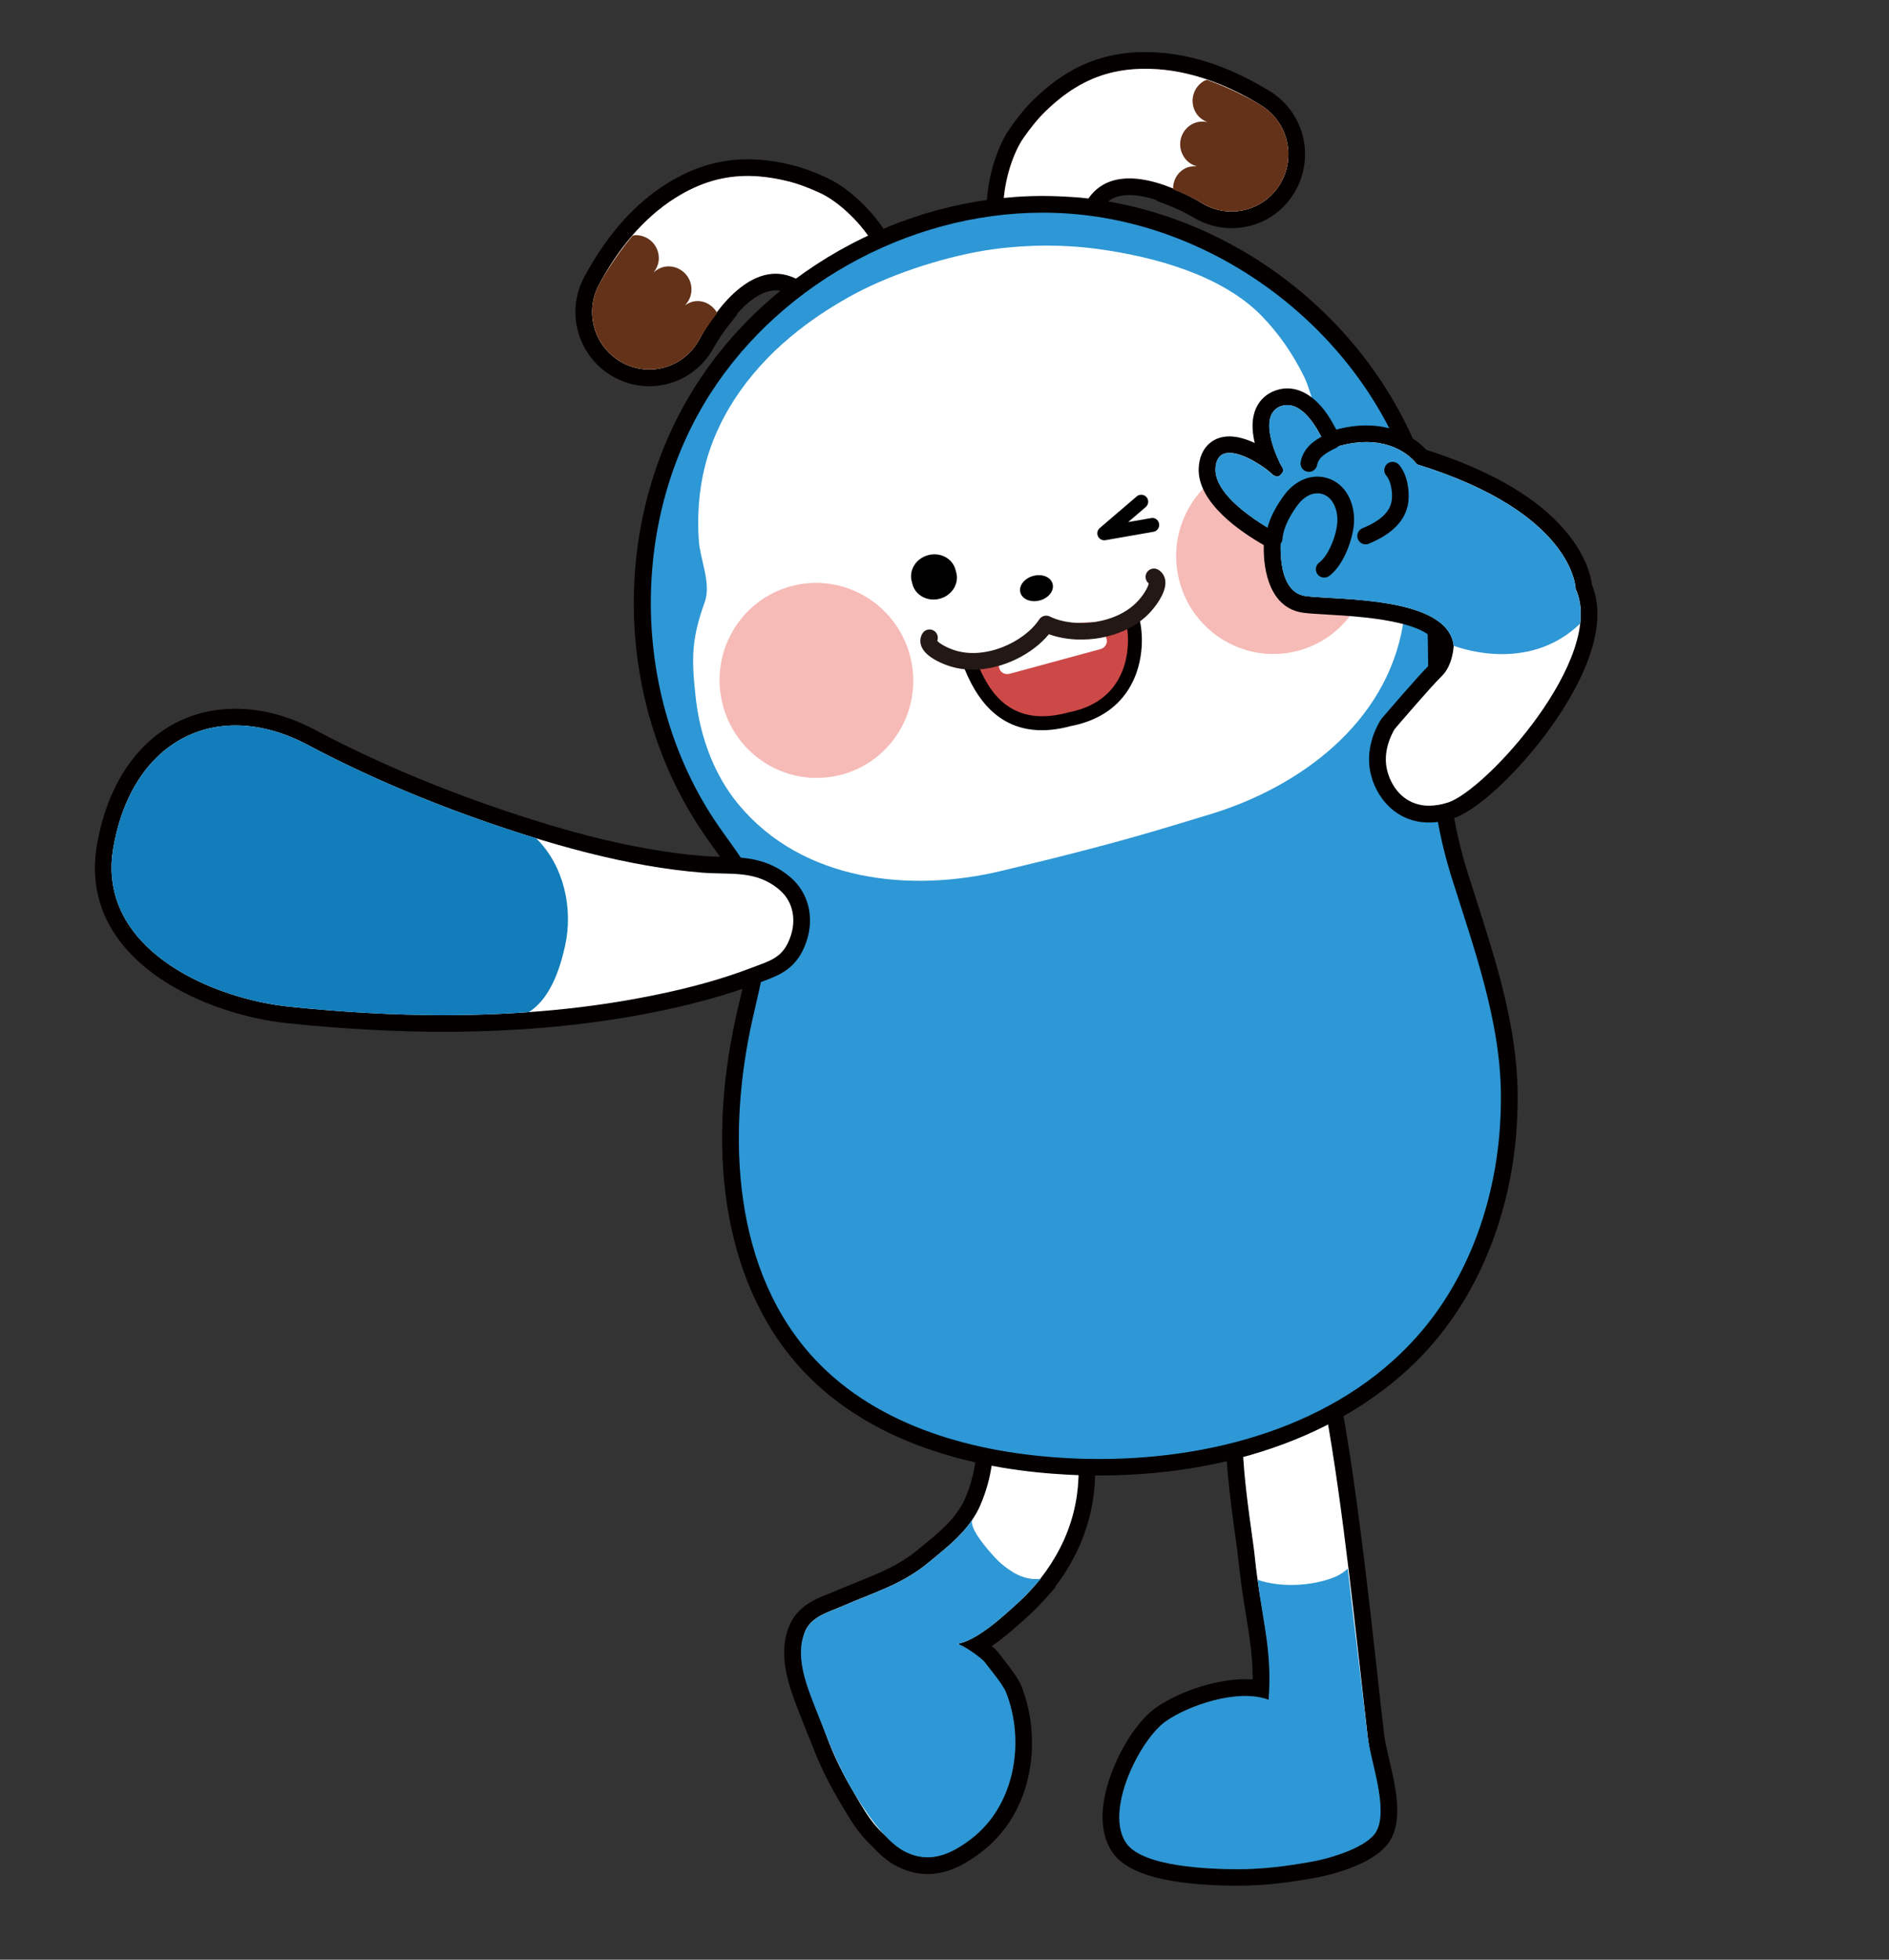 <?xml version="1.0" encoding="utf-8"?>
<!-- Generator: Adobe Illustrator 23.0.1, SVG Export Plug-In . SVG Version: 6.00 Build 0)  -->
<svg version="1.1" id="레이어_1" xmlns="http://www.w3.org/2000/svg" xmlns:xlink="http://www.w3.org/1999/xlink" x="0px"
	 y="0px" viewBox="0 0 297.96 309" style="enable-background:new 0 0 297.96 309;" xml:space="preserve">
<rect x="0" y="0" width="297.96" height="309" fill="#333333" stroke="none"/>
<style type="text/css">
	.st0{fill:#040000;}
	.st1{fill:#FFFFFF;}
	.st2{fill:#2E97D5;}
	.st3{fill:#643219;}
	.st4{fill-rule:evenodd;clip-rule:evenodd;fill:#FFFFFF;}
	.st5{fill-rule:evenodd;clip-rule:evenodd;fill:#F6BBB7;}
	.st6{fill-rule:evenodd;clip-rule:evenodd;fill:#CC4947;}
	.st7{fill:#231815;}
	.st8{fill-rule:evenodd;clip-rule:evenodd;}
	.st9{fill:#117DBB;}
</style>
<g>
	<g>
		<path class="st0" d="M201.87,215.54c3.33,0,6.44,2.54,7.2,6.73c2.86,15.8,4.82,35.66,6.66,51.58c0.45,3.88,3.32,11.36,1.36,14.9
			c-1.43,2.58-7.47,4.29-10.11,4.76c-4.11,0.73-7.64,1.2-11.75,1.2c-0.14,0-0.28,0-0.42,0c-3.95-0.03-14.45-0.33-17.12-4.06
			c-3.59-5.01,2.06-16.31,6.16-19.23c2.71-1.93,8.05-4.02,12.57-4.02c1.33,0,2.59,0.18,3.7,0.6c0.54-7.37-0.77-11.58-1.75-18.93
			c0.01,0,0.01,0,0.02,0.01c-0.16-1.13-0.31-2.29-0.43-3.5c-0.54-5.57-4.67-26.56,0.92-29.33
			C199.84,215.78,200.87,215.54,201.87,215.54 M201.87,212.91c-1.45,0-2.85,0.33-4.18,0.99c-5.87,2.91-4.7,14.98-2.86,28.15
			c0.22,1.57,0.41,2.92,0.49,3.79c0.1,1.02,0.23,2.07,0.4,3.3c0,0.09,0.01,0.19,0.02,0.28c0.26,1.97,0.54,3.67,0.81,5.32
			c0.57,3.52,1.05,6.45,1.04,10.07c-0.39-0.03-0.78-0.04-1.19-0.04c-5.1,0-10.95,2.27-14.09,4.5c-3.59,2.55-7.26,9.1-8.17,14.59
			c-0.56,3.37-0.08,6.24,1.4,8.31c2.42,3.38,8.72,5.07,19.24,5.16l0.44,0c4.31,0,8-0.5,12.21-1.24c0.98-0.17,9.59-1.81,11.95-6.07
			c1.89-3.41,0.74-8.35-0.28-12.7c-0.34-1.44-0.65-2.81-0.77-3.78c-0.35-3-0.7-6.13-1.05-9.35c-1.54-13.82-3.29-29.49-5.63-42.4
			C210.71,216.57,206.69,212.91,201.87,212.91L201.87,212.91z"/>
	</g>
	<g>
		<path class="st1" d="M215.73,273.85c-1.84-15.92-3.8-35.78-6.66-51.58c-0.99-5.46-5.97-8.11-10.21-6.01
			c-5.58,2.77-1.46,23.76-0.92,29.33c0.83,8.47,3.08,14.94,2.46,23.47c-4.29-0.29-10.26,1.18-13.77,3.68
			c-4.09,2.91-9.56,11.92-5.97,16.93c2.67,3.73,9.46,2.97,13.41,3c4.29,0.03,8.66,0.34,12.91-0.41c2.64-0.47,7.84-1.36,9.27-3.95
			C218.21,284.77,216.18,277.74,215.73,273.85z"/>
	</g>
	<g>
		<path class="st2" d="M212.58,247.34c-0.54,0.48-1.13,0.91-1.84,1.23c-3.25,1.42-8.47,1.89-12.38,0.52
			c0.98,7.36,2.28,11.56,1.75,18.93c-4.85-1.84-12.75,0.92-16.26,3.42c-4.09,2.91-9.74,14.22-6.16,19.23
			c2.67,3.73,13.18,4.02,17.12,4.06c4.29,0.03,7.92-0.45,12.17-1.2c2.64-0.47,8.68-2.18,10.11-4.76c1.96-3.55-0.91-11.02-1.36-14.9
			C214.75,265.39,213.74,257.41,212.58,247.34z"/>
	</g>
</g>
<g>
	<g>
		<path class="st0" d="M162.9,216.11c3.31,0,4.67,0.78,5.52,4.04c2.01,7.71,2.78,15.08-0.56,22.59c-0.79,1.77-1.76,3.43-2.87,5
			c-0.29,0.41-0.62,0.79-0.93,1.18c0.02,0,0.04,0,0.06,0c0,0,0,0,0.01,0c0.02,0,0.04,0,0.06,0c-0.34,0.37-0.67,0.74-1,1.1
			c-0.16,0.18-0.32,0.36-0.49,0.54c-0.61,0.67-1.24,1.34-1.92,1.96c-2.38,2.19-6.65,6.19-9.88,6.7c0.02,0,0.04,0,0.06,0
			c0.83,0,3.93,2.27,4.32,2.8c0.81,1.09,2.91,3.55,3.4,4.81c3.01,7.6,1.53,17.79-5.54,23.16c-2.2,1.67-4.43,2.86-6.83,2.86
			c-1.16,0-2.36-0.28-3.62-0.92c-1.13-0.58-2.27-1.6-3.36-2.81c-2.13-1.89-3.6-4.69-5.01-7.08c-1.49-2.53-2.74-5.19-3.79-7.93
			c-0.65-1.58-1.27-3.17-1.89-4.74c-1.42-3.62-3.37-8.43-1.59-12.25c0,0,0,0,0,0c0,0,0,0,0,0c0.79-1.7,2.48-2.5,4.15-3.18
			c0.56-0.23,1.12-0.44,1.64-0.67c4.89-2.14,9.38-3.37,13.66-6.92c0.65-0.54,1.29-1.06,1.92-1.59c1.26-1.06,2.47-2.13,3.54-3.33
			c0.53-0.6,1.03-1.24,1.48-1.92c0.44-0.67,0.84-1.36,1.17-2.13c1.99-4.63,2.24-8.55,2.11-13.39c-0.11-4.1,0.14-7.68,5.19-7.86
			c0.17-0.01,0.34-0.01,0.5-0.01C162.59,216.11,162.75,216.11,162.9,216.11 M162.9,213.48l-0.53,0.01l-0.54,0.01
			c-8.01,0.28-7.82,7.22-7.73,10.56c0.13,4.69-0.14,8.2-1.9,12.28c-0.23,0.54-0.54,1.09-0.96,1.73c-0.36,0.54-0.77,1.07-1.25,1.62
			c-1,1.12-2.15,2.14-3.26,3.06c-0.37,0.31-0.74,0.61-1.11,0.92l-0.81,0.66c-2.94,2.44-6,3.67-9.54,5.09
			c-1.14,0.46-2.31,0.93-3.49,1.44c-0.34,0.15-0.69,0.29-1.05,0.43l-0.53,0.21c-1.48,0.6-4.22,1.71-5.53,4.46
			c-0.01,0.02-0.01,0.03-0.02,0.05c-2.23,4.79-0.09,10.21,1.46,14.17l0.06,0.16c0.62,1.58,1.25,3.18,1.91,4.77
			c1.09,2.87,2.43,5.67,3.95,8.27l0.52,0.89c1.31,2.25,2.78,4.8,4.91,6.73c1.42,1.55,2.73,2.62,4.02,3.28
			c1.57,0.8,3.19,1.21,4.82,1.21c3.53,0,6.5-1.94,8.42-3.4c8.48-6.43,9.63-18.06,6.39-26.23c-0.48-1.21-1.6-2.68-3.01-4.47
			c-0.29-0.36-0.54-0.69-0.72-0.93c-0.14-0.19-0.48-0.52-0.94-0.92c1.97-1.33,3.94-3.08,5.85-4.83l0.26-0.24
			c0.8-0.73,1.5-1.49,2.09-2.13l0.15-0.16c0.13-0.14,0.26-0.28,0.38-0.43l0.05-0.06c0.3-0.33,0.59-0.66,0.89-0.99
			c0.2-0.22,0.36-0.47,0.47-0.73c0.18-0.23,0.37-0.46,0.54-0.7c1.24-1.75,2.29-3.59,3.12-5.45c3.91-8.79,2.55-17.23,0.7-24.32
			C169.67,214.5,166.8,213.48,162.9,213.48L162.9,213.48z"/>
	</g>
	<g>
		<path class="st1" d="M162.42,216.11c-0.16,0-0.33,0.01-0.5,0.01c-5.05,0.18-5.3,3.75-5.19,7.86c0.13,4.84-0.12,8.76-2.11,13.39
			c-0.33,0.77-0.74,1.47-1.17,2.13c-1.79,2.73-4.35,4.7-6.94,6.84c-4.27,3.55-8.77,4.78-13.66,6.92c-2.09,0.92-4.73,1.57-5.79,3.84
			c-1.07,2.29,0.28,5.9,0.89,8.15c0.23,0.84,0.44,1.58,0.57,2.17c1.13,5.14,3.14,10.07,5.81,14.61c1.79,3.04,3.67,6.76,6.9,8.41
			c3.86,1.97,7.19,0.53,10.45-1.94c7.07-5.37,7.21-15.06,4.19-22.66c-0.5-1.26-1.02-2.36-1.83-3.44c-0.4-0.54-2.4-3.3-3.14-3.18
			c3.23-0.51,7.5-4.52,9.88-6.7c1.58-1.45,2.98-3.05,4.2-4.78c1.11-1.56,2.08-3.23,2.87-5c3.34-7.5,2.57-14.88,0.56-22.59
			C167.53,216.73,166.08,216.04,162.42,216.11z"/>
	</g>
	<g>
		<path class="st2" d="M159.11,247.46c-0.81-0.55-1.52-1.17-2.22-1.93c-0.8-0.87-4.31-4.71-3.45-6.02c-1.79,2.73-4.35,4.7-6.94,6.84
			c-4.27,3.55-8.77,4.78-13.66,6.92c-2.09,0.92-4.73,1.57-5.79,3.85c-1.78,3.82,0.17,8.64,1.59,12.25
			c1.69,4.28,3.34,8.69,5.68,12.67c1.79,3.04,5.15,8.24,8.37,9.89c3.86,1.97,7.19,0.53,10.45-1.94c7.07-5.37,8.55-15.56,5.54-23.16
			c-0.5-1.26-2.6-3.72-3.4-4.81c-0.4-0.54-3.64-2.91-4.38-2.79c3.23-0.51,7.5-4.52,9.88-6.7c1.23-1.13,2.28-2.38,3.4-3.6
			c-1.49,0.21-2.9-0.18-4.22-0.92C159.67,247.82,159.39,247.65,159.11,247.46z"/>
	</g>
</g>
<g>
	<g>
		<g>
			<path class="st3" d="M102.41,59.58c-1.71,0-3.4-0.43-4.91-1.26c-3-1.64-5.01-4.66-5.36-8.06c-0.21-2.05,0.18-4.09,1.15-5.91
				c0.1-0.19,0.28-0.51,0.52-0.92c3.29-5.9,7.35-10.4,12.07-13.35c3.96-2.48,7.78-3.63,12.02-3.63l0.44,0
				c1.97,0.03,4.03,0.32,6.29,0.87c1.55,0.38,3.23,0.99,5.27,1.92c4.17,1.9,9.51,7.48,10.81,12.74c0.68,2.75,0.24,5.26-1.29,7.25
				c-0.97,1.26-2.26,1.92-3.74,1.92c0,0,0,0,0,0c-2.73,0-5.62-2.28-7.95-4.1c-0.92-0.72-1.78-1.4-2.4-1.75
				c-0.97-0.55-1.97-0.82-2.96-0.82c-3.12,0-5.95,2.67-7.89,5.1l-0.31,0.59c-1.07,1.35-2.03,2.77-2.71,4
				C109.64,57.51,106.18,59.58,102.41,59.58z"/>
		</g>
		<g>
			<path class="st0" d="M117.9,27.75c0.13,0,0.27,0,0.41,0c1.92,0.04,3.9,0.32,6,0.84c1.72,0.42,3.42,1.1,5.03,1.84
				c5.19,2.37,13.65,11.98,9.02,17.99c-0.78,1.01-1.7,1.41-2.7,1.41c-3.3,0-7.41-4.4-9.71-5.69c-1.23-0.69-2.44-0.99-3.6-0.99
				c-3.6,0-6.85,2.87-9.3,6.09c0.02,0.04,0.05,0.06,0.07,0.1c-1.14,1.43-2.13,2.91-2.83,4.19c0,0.01-0.01,0.02-0.01,0.02
				c-1.62,3-4.69,4.7-7.87,4.7c-1.45,0-2.92-0.35-4.28-1.1c-2.72-1.49-4.39-4.17-4.68-7.04c-0.18-1.72,0.13-3.52,1-5.16
				c0.09-0.17,0.27-0.48,0.49-0.88c2.84-5.09,6.65-9.78,11.63-12.9C110.35,28.82,113.99,27.75,117.9,27.75 M117.9,25.12
				c-4.44,0-8.6,1.26-12.73,3.84c-4.91,3.07-9.12,7.73-12.53,13.84c-0.23,0.39-0.41,0.72-0.51,0.91c-1.1,2.07-1.55,4.38-1.31,6.69
				c0.4,3.84,2.66,7.23,6.04,9.08c1.7,0.93,3.62,1.42,5.54,1.42c4.25,0,8.16-2.33,10.18-6.08c0.64-1.18,1.56-2.53,2.59-3.83
				l1.11-1.4l-0.05-0.09c2.12-2.4,4.26-3.71,6.11-3.71c0.77,0,1.53,0.21,2.32,0.65c0.53,0.3,1.36,0.95,2.23,1.64
				c2.48,1.95,5.57,4.38,8.76,4.38c1.9,0,3.55-0.84,4.78-2.44c1.78-2.32,2.31-5.21,1.53-8.37c-1.44-5.81-7.12-11.59-11.54-13.62
				c-2.11-0.97-3.86-1.6-5.5-2c-2.35-0.58-4.5-0.87-6.57-0.91L117.9,25.12L117.9,25.12z"/>
		</g>
	</g>
	<g>
		<g>
			<g>
				<path class="st1" d="M118.31,27.75c1.92,0.04,3.9,0.32,6,0.84c1.72,0.42,3.42,1.1,5.03,1.84c5.19,2.37,13.65,11.98,9.02,17.99
					c-3.35,4.35-9.42-2.6-12.41-4.27c-6.71-3.76-12.74,4.01-15.67,9.41c-2.36,4.37-7.8,5.98-12.15,3.6c-4.36-2.38-6-7.82-3.68-12.2
					c2.88-5.43,6.86-10.48,12.12-13.78C110.48,28.74,114.24,27.68,118.31,27.75z"/>
			</g>
			<g>
				<path class="st3" d="M109.99,47.47c-0.72,0-1.37,0.28-1.93,0.66c0.63-0.66,1.02-1.55,1.01-2.54c-0.02-2-1.66-3.59-3.63-3.59
					c-0.92,0.01-1.74,0.39-2.37,0.98c0.52-0.63,0.86-1.43,0.85-2.31c-0.02-2-1.65-3.6-3.64-3.59c-0.18-0.01-0.34,0.07-0.52,0.1
					c-3.05,3.68-4.9,7.01-5.31,7.78c-2.32,4.38-0.67,9.82,3.69,12.2c4.35,2.38,9.79,0.76,12.15-3.6c0.7-1.28,1.7-2.78,2.84-4.21
					C112.5,48.24,111.34,47.45,109.99,47.47"/>
			</g>
		</g>
	</g>
</g>
<g>
	<g>
		<g>
			<path class="st3" d="M164.21,43.42c-0.63,0-1.28-0.13-1.93-0.4c-2.33-0.94-3.98-2.88-4.78-5.6c-1.53-5.2,0.26-12.71,2.89-16.46
				c1.29-1.83,2.42-3.2,3.58-4.32c1.67-1.62,3.3-2.9,4.98-3.93c3.5-2.14,7.33-3.17,11.71-3.17c0.29,0,0.58,0,0.87,0.01
				c5.56,0.16,11.33,1.99,17.17,5.42c0.4,0.23,0.72,0.42,0.9,0.52c1.77,1.09,3.14,2.65,3.99,4.53c1.42,3.12,1.21,6.73-0.55,9.67
				c-1.87,3.12-5.15,4.98-8.79,4.98c0,0,0,0,0,0c-1.87,0-3.72-0.52-5.33-1.5c-1.26-0.75-2.79-1.48-4.38-2.1l-0.82-0.32l0-0.13
				c-2.08-0.78-3.96-1.18-5.6-1.18c-2.61,0-4.46,1-5.67,3.06c-0.36,0.61-0.76,1.64-1.19,2.73
				C169.91,38.69,168.05,43.42,164.21,43.42z"/>
		</g>
		<g>
			<path class="st0" d="M180.66,10.84c0.27,0,0.55,0,0.83,0.01c5.86,0.17,11.52,2.29,16.54,5.24c0.41,0.23,0.72,0.41,0.88,0.52
				c1.58,0.98,2.76,2.36,3.47,3.94c1.19,2.63,1.12,5.79-0.48,8.45c-1.68,2.8-4.63,4.34-7.66,4.34c-1.58,0-3.19-0.42-4.65-1.31
				c-0.03-0.02-0.06-0.03-0.08-0.05c-1.24-0.74-2.82-1.5-4.5-2.15c0-0.04,0.01-0.08,0.01-0.12c-2.24-0.92-4.66-1.59-6.91-1.59
				c-2.73,0-5.21,0.99-6.81,3.71c-1.56,2.66-3.11,10.26-7.11,10.26c-0.45,0-0.92-0.1-1.44-0.3c-7.03-2.85-4.59-15.41-1.31-20.08
				c1.02-1.45,2.14-2.9,3.41-4.13c1.55-1.5,3.12-2.76,4.75-3.76C172.89,11.84,176.42,10.84,180.66,10.84 M180.66,8.21
				c-4.64,0-8.69,1.1-12.4,3.37c-1.77,1.08-3.47,2.43-5.21,4.11c-1.21,1.18-2.4,2.61-3.73,4.51c-2.8,3.98-4.77,11.84-3.08,17.58
				c0.92,3.12,2.84,5.35,5.55,6.45c0.81,0.33,1.63,0.5,2.43,0.5c4.73,0,6.78-5.21,8.28-9.02c0.41-1.04,0.79-2.02,1.1-2.54
				c0.96-1.65,2.41-2.41,4.54-2.41c1.24,0,2.71,0.27,4.31,0.8l0,0.1l1.63,0.63c1.52,0.59,2.97,1.28,4.1,1.96
				c1.89,1.14,3.96,1.73,6.08,1.73c4.1,0,7.81-2.1,9.92-5.62c1.98-3.3,2.22-7.37,0.62-10.89c-0.96-2.11-2.51-3.87-4.49-5.09
				c-0.2-0.12-0.53-0.32-0.97-0.57c-5.99-3.53-11.97-5.41-17.76-5.58C181.27,8.22,180.96,8.21,180.66,8.21L180.66,8.21z"/>
		</g>
	</g>
	<g>
		<g>
			<g>
				<path class="st1" d="M169.63,13.83c-1.64,1-3.2,2.25-4.75,3.76c-1.27,1.24-2.39,2.68-3.41,4.13
					c-3.28,4.67-5.72,17.23,1.31,20.08c5.09,2.06,6.81-7,8.55-9.96c3.89-6.63,13.02-2.98,18.28,0.2c4.25,2.58,9.75,1.22,12.31-3.03
					c2.56-4.25,1.23-9.78-2.99-12.39c-5.23-3.23-11.22-5.58-17.42-5.76C176.88,10.72,173.1,11.71,169.63,13.83z"/>
			</g>
			<g>
				<path class="st3" d="M186.78,26.64c0.62-0.37,1.32-0.45,2-0.41c-0.88-0.25-1.67-0.82-2.15-1.68c-0.99-1.74-0.39-3.94,1.32-4.93
					c0.8-0.46,1.7-0.54,2.54-0.36c-0.77-0.28-1.47-0.79-1.9-1.56c-0.99-1.74-0.4-3.94,1.33-4.94c0.15-0.1,0.33-0.11,0.5-0.17
					c4.5,1.64,7.77,3.57,8.51,4.03c4.22,2.6,5.55,8.14,2.99,12.39c-2.55,4.25-8.06,5.61-12.3,3.03c-1.25-0.75-2.87-1.53-4.58-2.2
					C185,28.57,185.6,27.31,186.78,26.64"/>
			</g>
		</g>
	</g>
</g>
<g>
	<g>
		<g>
			<path class="st2" d="M173.4,231.36c-1.67,0-3.33-0.04-4.99-0.13c-12.38-0.65-29.5-3.94-40.79-15.96
				c-11.55-12.3-15.27-32.33-10.19-54.93l0.45-1.98c1.26-5.43,2.56-11.05,1.03-16.18c-0.97-3.26-2.98-6.06-5.12-9.02
				c-0.56-0.77-1.11-1.55-1.65-2.33c-13.59-19.79-14.53-46.97-2.33-67.64c11.09-18.81,32.55-30.97,54.67-30.97
				c1.89,0,3.79,0.09,5.65,0.27c23.89,2.32,45.31,19.08,53.3,41.72c2.78,7.88,2.91,16.38,3.04,24.61l0.04,2.51
				c0.04,2.06,0.06,4.04,0.08,5.98c0.1,10.61,0.19,19.77,3.64,30.72c0.42,1.34,0.85,2.68,1.28,4.02c3.16,9.83,6.42,20,6.53,30.31
				c0.02,1.66-0.02,3.32-0.12,4.93c-0.75,12.6-5.14,24.34-12.35,33.05C214.52,223.69,195.5,231.36,173.4,231.36
				C173.4,231.36,173.4,231.36,173.4,231.36z"/>
		</g>
		<g>
			<path class="st0" d="M164.49,33.53c1.84,0,3.69,0.09,5.53,0.27c23.21,2.25,44.42,18.85,52.19,40.84
				c2.99,8.47,2.84,17.84,3.01,26.71c0.26,13.51-0.36,23.93,3.77,37.06c3.49,11.08,7.63,22.45,7.75,33.96
				c0.02,1.61-0.02,3.22-0.12,4.84c-0.7,11.66-4.6,23.29-12.05,32.29c-12.13,14.64-32.01,20.55-51.18,20.55
				c-1.64,0-3.29-0.04-4.91-0.13c-14.61-0.76-29.88-4.88-39.9-15.55c-12.98-13.83-14.02-35.23-9.87-53.74
				c1.4-6.22,3.29-12.72,1.46-18.82c-1.3-4.37-4.36-7.96-6.94-11.72c-13.2-19.22-14.13-46.14-2.29-66.23
				C121.85,45.35,143.07,33.53,164.49,33.53 M164.49,30.9c-22.58,0-44.48,12.41-55.8,31.61c-12.45,21.11-11.49,48.86,2.38,69.06
				c0.54,0.79,1.1,1.57,1.67,2.35c2.06,2.87,4.01,5.58,4.92,8.62c1.43,4.79,0.17,10.24-1.05,15.5c-0.15,0.67-0.31,1.33-0.46,1.99
				c-5.17,23.04-1.34,43.49,10.52,56.12c11.58,12.34,29.06,15.71,41.68,16.37c1.68,0.09,3.38,0.13,5.05,0.13
				c22.5,0,41.89-7.84,53.21-21.5c7.39-8.92,11.88-20.93,12.65-33.81c0.1-1.65,0.14-3.34,0.12-5.02
				c-0.11-10.51-3.41-20.78-6.6-30.71c-0.43-1.34-0.86-2.68-1.28-4.01c-3.39-10.76-3.48-19.83-3.58-30.33
				c-0.02-1.94-0.04-3.93-0.08-5.99l-0.04-2.51c-0.13-8.33-0.26-16.95-3.12-25.03c-8.16-23.11-30.03-40.22-54.42-42.59
				C168.36,31,166.42,30.9,164.49,30.9L164.49,30.9z"/>
		</g>
	</g>
</g>
<g>
	<g>
		<path class="st4" d="M156.71,39.29c5.58-0.75,11.24-0.75,16.6-0.01c8.75,1.2,19.34,4.08,25.61,10.44
			c2.77,2.82,5.02,6.11,6.77,9.65c1.32,2.67,1.7,6.82,4.06,8.79c4.77,3.98,6.31,6.54,8.92,12.41c2.46,5.53,3.63,11.83,2.64,17.84
			c-2.58,15.64-16.37,25.69-30.32,29.95c-1.93,0.59-3.9,1.18-5.85,1.77c-9.07,2.76-18.13,5.04-27.35,7.23
			c-14.2,3.37-31.17,1.68-41.3-10.52c-3.89-4.68-6.06-10.72-6.74-16.72c-0.72-6.38-0.68-9.37,1.42-15.22
			c1.04-2.88-0.73-6.66-0.94-9.63c-0.28-3.93,0-7.92,0.96-11.75c2.19-8.66,7.76-15.92,14.7-21.38c2.81-2.21,5.84-4.15,8.99-5.84
			C141.04,43.01,149.77,40.23,156.71,39.29z"/>
	</g>
	<g>
		<g>
			<path class="st5" d="M143.51,103.28c2.23,8.2-2.57,16.64-10.71,18.85s-16.54-2.65-18.76-10.85c-2.22-8.19,2.57-16.63,10.71-18.84
				C132.88,90.23,141.29,95.09,143.51,103.28"/>
		</g>
		<g>
			<path class="st5" d="M215.53,83.74c2.23,8.2-2.57,16.64-10.71,18.85c-8.13,2.21-16.53-2.65-18.76-10.85
				c-2.22-8.19,2.57-16.63,10.7-18.84C204.9,70.69,213.31,75.55,215.53,83.74"/>
		</g>
	</g>
	<g>
		<g>
			<g>
				<path class="st6" d="M178.68,97.91c0.96,4,0.44,13.5-9.97,15.49c-11.19,3.04-14.43-5.7-15.84-9.03c0,0,7.72,0.25,12.15-6"/>
				<path class="st0" d="M164.33,115.14c-8.14,0-11.1-7.07-12.33-10l-0.14-0.34c-0.15-0.34-0.1-0.74,0.11-1.04
					c0.21-0.31,0.57-0.48,0.94-0.48c0.06,0,7.2,0.13,11.23-5.54c0.35-0.49,1.03-0.61,1.53-0.26c0.49,0.35,0.61,1.04,0.26,1.53
					c-3.48,4.9-8.76,6.1-11.42,6.38c1.64,3.69,4.98,9.39,13.93,6.96c3.52-0.68,6.07-2.26,7.66-4.73c2.18-3.38,1.99-7.53,1.52-9.46
					c-0.14-0.59,0.22-1.18,0.81-1.32c0.59-0.14,1.18,0.22,1.32,0.81c0.67,2.81,0.6,7.41-1.82,11.16c-1.93,2.98-4.96,4.89-9.01,5.67
					C167.23,114.94,165.7,115.14,164.33,115.14z"/>
			</g>
			<g>
				<path class="st4" d="M157.42,104.6l0.21,0.78c0.18,0.67,0.91,1.05,1.62,0.86l14.33-3.89c0.71-0.19,1.15-0.89,0.97-1.56
					l-0.15-0.57c-0.16-0.58-0.73-0.96-1.37-0.9c-1.77,0.17-5.25,0.37-7.15-0.38c-0.53-0.21-1.15-0.14-1.56,0.27
					c-1.01,1.03-3.09,2.82-6.07,3.88C157.61,103.32,157.26,103.98,157.42,104.6z"/>
			</g>
			<g>
				<path class="st7" d="M153.44,105.59c-1.35,0-2.7-0.21-3.97-0.66c-1.29-0.46-3.54-1.46-4.14-3.04c-0.25-0.65-0.2-1.34,0.13-1.95
					c0.35-0.64,1.15-0.88,1.78-0.53c0.59,0.32,0.83,1.02,0.6,1.63c0.25,0.33,1.17,0.94,2.51,1.41c4.82,1.72,11.15-1.12,13.58-4.79
					c0.36-0.55,1.08-0.74,1.67-0.45c3.96,1.94,10.85,1.18,14.14-2.73c0.92-1.09,1.4-2.08,1.45-2.49c-0.51-0.4-0.65-1.14-0.31-1.71
					c0.38-0.62,1.19-0.82,1.81-0.45c0.6,0.36,0.99,0.94,1.1,1.62c0.28,1.67-1.16,3.67-2.04,4.72c-3.89,4.62-11.38,5.64-16.3,3.83
					C162.88,103.13,158.1,105.59,153.44,105.59z M181.34,92.08h0.02H181.34z"/>
			</g>
		</g>
		<g>
			<g>
				<path class="st8" d="M166.03,92.05c0.29,1.07-0.6,2.24-2.01,2.62s-2.78-0.17-3.07-1.24c-0.29-1.06,0.61-2.24,2.02-2.62
					C164.38,90.42,165.75,90.99,166.03,92.05"/>
			</g>
		</g>
	</g>
	<g>
		<polyline class="st4" points="180,79.11 174.18,84.1 181.73,82.77 		"/>
		<path d="M174.18,85.19c-0.42,0-0.81-0.24-0.99-0.63c-0.21-0.45-0.1-0.98,0.28-1.3l5.83-4.99c0.46-0.39,1.15-0.34,1.55,0.12
			c0.39,0.46,0.34,1.15-0.12,1.55l-2.78,2.38l3.61-0.63c0.6-0.13,1.16,0.29,1.27,0.89c0.1,0.6-0.29,1.16-0.89,1.27l-7.55,1.32
			C174.3,85.18,174.24,85.19,174.18,85.19z"/>
	</g>
	<g>
		<path class="st8" d="M148.25,94.4L148.25,94.4c-1.91,0.52-3.84-0.5-4.32-2.27l-0.12-0.45c-0.48-1.77,0.67-3.63,2.58-4.14
			c1.91-0.52,3.84,0.5,4.32,2.27l0.12,0.45C151.31,92.03,150.16,93.88,148.25,94.4"/>
	</g>
</g>
<g>
	<g>
		<g>
			<path class="st1" d="M225.41,128.36c-4.81,0-7.3-3.71-7.97-6.89c-0.79-3.77,1.35-7.1,1.45-7.24c0.33-0.4,5.8-6.8,7.6-8.56
				c1.36-1.33,1.48-3.87,1.49-3.9c-0.61-5.15-12.22-5.82-18.46-6.18c-1.54-0.09-2.84-0.16-3.73-0.28
				c-4.56-0.59-5.36-6.28-5.09-10.14c-2.73-1.48-10.61-6.21-10.3-11.4c0.13-2.29,1.45-3.65,3.51-3.65c2.13,0,4.8,1.51,6.4,2.69
				c-0.05-0.13-0.11-0.25-0.16-0.38c-0.38-0.91-0.68-1.8-0.9-2.66c-1.2-4.66,0.8-6.29,2.09-6.85c0.55-0.24,1.12-0.36,1.7-0.36
				c3.04,0,5.24,3.29,6.28,5.25c0.44,0.83,0.76,1.24,0.94,1.43c1.84-0.56,3.6-0.85,5.26-0.85c5.12,0,7.87,2.66,8.75,3.69
				c23.26,7.29,25.37,18.44,25.56,20.46c1.43,3.35,1,7.66-1.28,12.81c-4.59,10.38-15.25,21.01-19.77,22.45
				C227.61,128.17,226.48,128.36,225.41,128.36L225.41,128.36z"/>
		</g>
		<g>
			<path class="st0" d="M203.05,63.87c2.11,0,3.96,2.36,5.12,4.55c1.05,1.99,1.72,2.22,1.97,2.22c0.08,0,0.11-0.02,0.11-0.02
				c2.01-0.66,3.76-0.92,5.28-0.92c5.59,0,7.97,3.51,7.97,3.51c24.87,7.67,25.04,19.64,25.04,19.64
				c4.91,10.72-14.12,31.76-20.15,33.69c-1.09,0.35-2.08,0.5-2.97,0.5c-4.05,0-6.12-3.17-6.68-5.85c-0.69-3.28,1.26-6.25,1.26-6.25
				s5.64-6.61,7.42-8.34c1.78-1.73,1.88-4.8,1.88-4.8c-0.91-7.83-18.38-7.17-23.33-7.81c-4.96-0.64-3.86-9.59-3.86-9.59
				s-10.69-5.34-10.38-10.57c0.11-1.79,1.01-2.42,2.2-2.42c2.3,0,5.68,2.33,6.58,3.22c0.26,0.26,0.59,0.49,0.93,0.49
				c0.16,0,0.32-0.05,0.47-0.17c0.19-0.15,0.51-0.55,0.52-0.81c0-0.29-0.37-0.76-0.5-1.03c-0.19-0.4-0.37-0.8-0.54-1.2
				c-0.34-0.81-0.63-1.64-0.85-2.49c-0.46-1.8-0.74-4.42,1.34-5.32C202.27,63.95,202.66,63.87,203.05,63.87 M203.05,61.24
				C203.05,61.24,203.05,61.24,203.05,61.24c-0.76,0-1.5,0.16-2.22,0.47c-1.34,0.57-4.26,2.51-2.91,8.14
				c-1.29-0.6-2.69-1.04-4.01-1.04c-2.76,0-4.65,1.92-4.83,4.89c-0.33,5.54,6.75,10.25,10.26,12.24c-0.11,4.3,1.1,10.01,6.27,10.68
				c0.97,0.13,2.29,0.2,3.82,0.29c4.93,0.28,16.38,0.94,17.21,5.02c-0.07,0.66-0.34,2.09-1.07,2.8c-1.85,1.8-7.35,8.24-7.59,8.52
				c-0.07,0.08-0.14,0.17-0.2,0.27c-0.26,0.4-2.52,4.01-1.63,8.23c0.83,3.95,4.02,7.94,9.26,7.94c1.2,0,2.47-0.21,3.77-0.63
				c5.3-1.69,16.05-12.94,20.57-23.18c2.39-5.41,2.85-10,1.36-13.67c-0.16-1.28-0.84-4.32-3.72-7.93
				c-4.42-5.54-11.95-10.02-22.39-13.34c-1.25-1.34-4.3-3.86-9.48-3.86c-1.51,0-3.1,0.22-4.74,0.65c-0.09-0.14-0.19-0.32-0.3-0.53
				C208.46,63.35,205.81,61.24,203.05,61.24L203.05,61.24z"/>
		</g>
	</g>
	<g>
		<path class="st2" d="M223.5,73.22c0,0-3.84-5.68-13.25-2.6c0,0-0.72,0.39-2.09-2.2c-1.37-2.59-3.7-5.42-6.3-4.3
			c-2.09,0.9-1.8,3.54-1.33,5.35c0.23,0.9,0.55,1.78,0.92,2.63c0.15,0.35,0.3,0.69,0.46,1.03c0.16,0.33,0.54,0.75,0.46,1.12
			c-0.04,0.19-0.19,0.41-0.31,0.55c-0.48,0.57-1.11,0.31-1.57-0.15c-1.37-1.37-8.48-6.03-8.78-0.81
			c-0.31,5.22,10.38,10.57,10.38,10.57S201,93.36,205.96,94c4.96,0.64,22.42-0.02,23.33,7.81c0,0,11.53,4.66,19.95-3.48
			c0.22-1.99,0.04-3.85-0.71-5.47C248.54,92.86,248.36,80.89,223.5,73.22z"/>
	</g>
	<g>
		<path class="st0" d="M206.46,74.4c-0.04,0-0.09,0-0.13-0.01c-0.72-0.07-1.25-0.71-1.18-1.44c0.12-1.25,1.03-2.32,1.21-2.52
			c1.05-1.19,3.04-2.08,3.27-2.18c0.67-0.29,1.44,0.01,1.73,0.68c0.29,0.67-0.01,1.44-0.68,1.73c-0.64,0.28-1.84,0.94-2.35,1.52
			c-0.22,0.25-0.52,0.74-0.55,1.03C207.7,73.9,207.13,74.4,206.46,74.4z"/>
	</g>
	<g>
		<path class="st0" d="M208.87,91.07c-0.4,0-0.8-0.18-1.05-0.52c-0.44-0.58-0.32-1.41,0.26-1.84c1.52-1.14,2.8-4.46,2.87-6.55
			c0.06-1.74-0.68-3.82-2.46-4.29c-1.51-0.39-2.9,0.58-3.7,1.62c-0.7,0.91-2.34,3.27-2.5,5.49c-0.05,0.72-0.69,1.27-1.41,1.22
			c-0.72-0.05-1.27-0.68-1.22-1.41c0.21-2.83,1.99-5.53,3.04-6.9c1.31-1.71,3.7-3.28,6.46-2.56c3.19,0.84,4.52,4.08,4.42,6.93
			c-0.09,2.42-1.5,6.74-3.92,8.56C209.42,90.99,209.14,91.07,208.87,91.07z"/>
	</g>
	<g>
		<path class="st0" d="M215.41,85.83c-0.52,0-1.01-0.31-1.22-0.82c-0.28-0.67,0.05-1.44,0.72-1.72c2.91-1.19,4.42-2.66,4.63-4.5
			c0.14-1.2-0.17-3.01-0.86-3.78c-0.48-0.54-0.43-1.37,0.11-1.86c0.54-0.48,1.38-0.43,1.86,0.11c1.32,1.49,1.7,4.07,1.5,5.83
			c-0.33,2.84-2.43,5.07-6.25,6.64C215.74,85.8,215.58,85.83,215.41,85.83z"/>
	</g>
</g>
<g>
	<g>
		<g>
			<path class="st1" d="M70,161.37c-7.76,0-16.03-0.45-24.58-1.35c-12.09-1.26-29.82-8.72-29.12-24.09
				c0.03-0.71,0.11-1.42,0.22-2.13c2.07-12.8,9.97-20.74,20.62-20.74c4.11,0,8.35,1.19,12.61,3.54
				c10.19,5.36,21.65,10.06,34.04,13.96c6.56,2.06,12.51,3.56,18.19,4.56c3.17,0.56,6.09,0.94,8.93,1.16
				c0.98,0.08,1.94,0.1,2.87,0.12c3.32,0.07,6.76,0.14,9.99,2.87c2.49,2.1,3.32,5.48,2.17,8.83c-1.24,3.6-3.48,4.43-6.07,5.4
				l-0.82,0.31c-4.23,1.62-8.92,2.97-14.36,4.13C94.04,160.21,82.37,161.37,70,161.37z"/>
		</g>
		<g>
			<path class="st0" d="M37.15,114.38c3.77,0,7.83,1.09,11.97,3.38c10.9,5.73,22.55,10.37,34.28,14.06
				c6.02,1.89,12.14,3.5,18.35,4.6c3,0.53,6.02,0.94,9.06,1.18c4.47,0.35,8.4-0.45,12.11,2.68c2.21,1.86,2.69,4.74,1.77,7.4
				c-1.15,3.34-3.11,3.76-6.12,4.91c-4.59,1.76-9.36,3.05-14.16,4.07c-11.26,2.41-22.84,3.4-34.4,3.4c-8.19,0-16.37-0.5-24.45-1.34
				c-11.79-1.24-28.59-8.43-27.95-22.72c0.03-0.66,0.1-1.32,0.21-1.98C19.85,121.51,27.52,114.38,37.15,114.38 M37.15,111.75
				L37.15,111.75c-11.34,0-19.74,8.37-21.92,21.85c-0.12,0.77-0.2,1.54-0.24,2.28c-0.74,16.27,17.72,24.13,30.3,25.45
				c8.6,0.9,16.91,1.36,24.72,1.36c12.46,0,24.22-1.16,34.95-3.46c5.51-1.18,10.27-2.55,14.56-4.19l0.81-0.31
				c2.66-0.99,5.4-2.01,6.85-6.2c1.34-3.87,0.35-7.81-2.56-10.26c-3.58-3.02-7.42-3.1-10.81-3.18c-0.91-0.02-1.86-0.04-2.79-0.11
				c-2.8-0.22-5.68-0.6-8.81-1.15c-5.63-0.99-11.52-2.47-18.02-4.52c-12.31-3.87-23.7-8.55-33.84-13.88
				C45.94,112.99,41.48,111.75,37.15,111.75L37.15,111.75z"/>
		</g>
	</g>
	<g>
		<path class="st9" d="M89.11,149.24c1.37-6.06-0.22-12.83-4.55-17.07c-0.39-0.12-0.77-0.23-1.16-0.35
			c-11.73-3.69-23.38-8.33-34.28-14.06c-14.74-8.14-28.48-1.13-31.3,16.26c-0.11,0.65-0.18,1.31-0.21,1.98
			c-0.65,14.29,16.15,21.48,27.95,22.72c12.49,1.31,25.25,1.78,37.87,0.86C86.64,157.52,88.2,153.27,89.11,149.24z"/>
	</g>
</g>
<g>
</g>
<g>
</g>
<g>
</g>
<g>
</g>
<g>
</g>
<g>
</g>
</svg>
